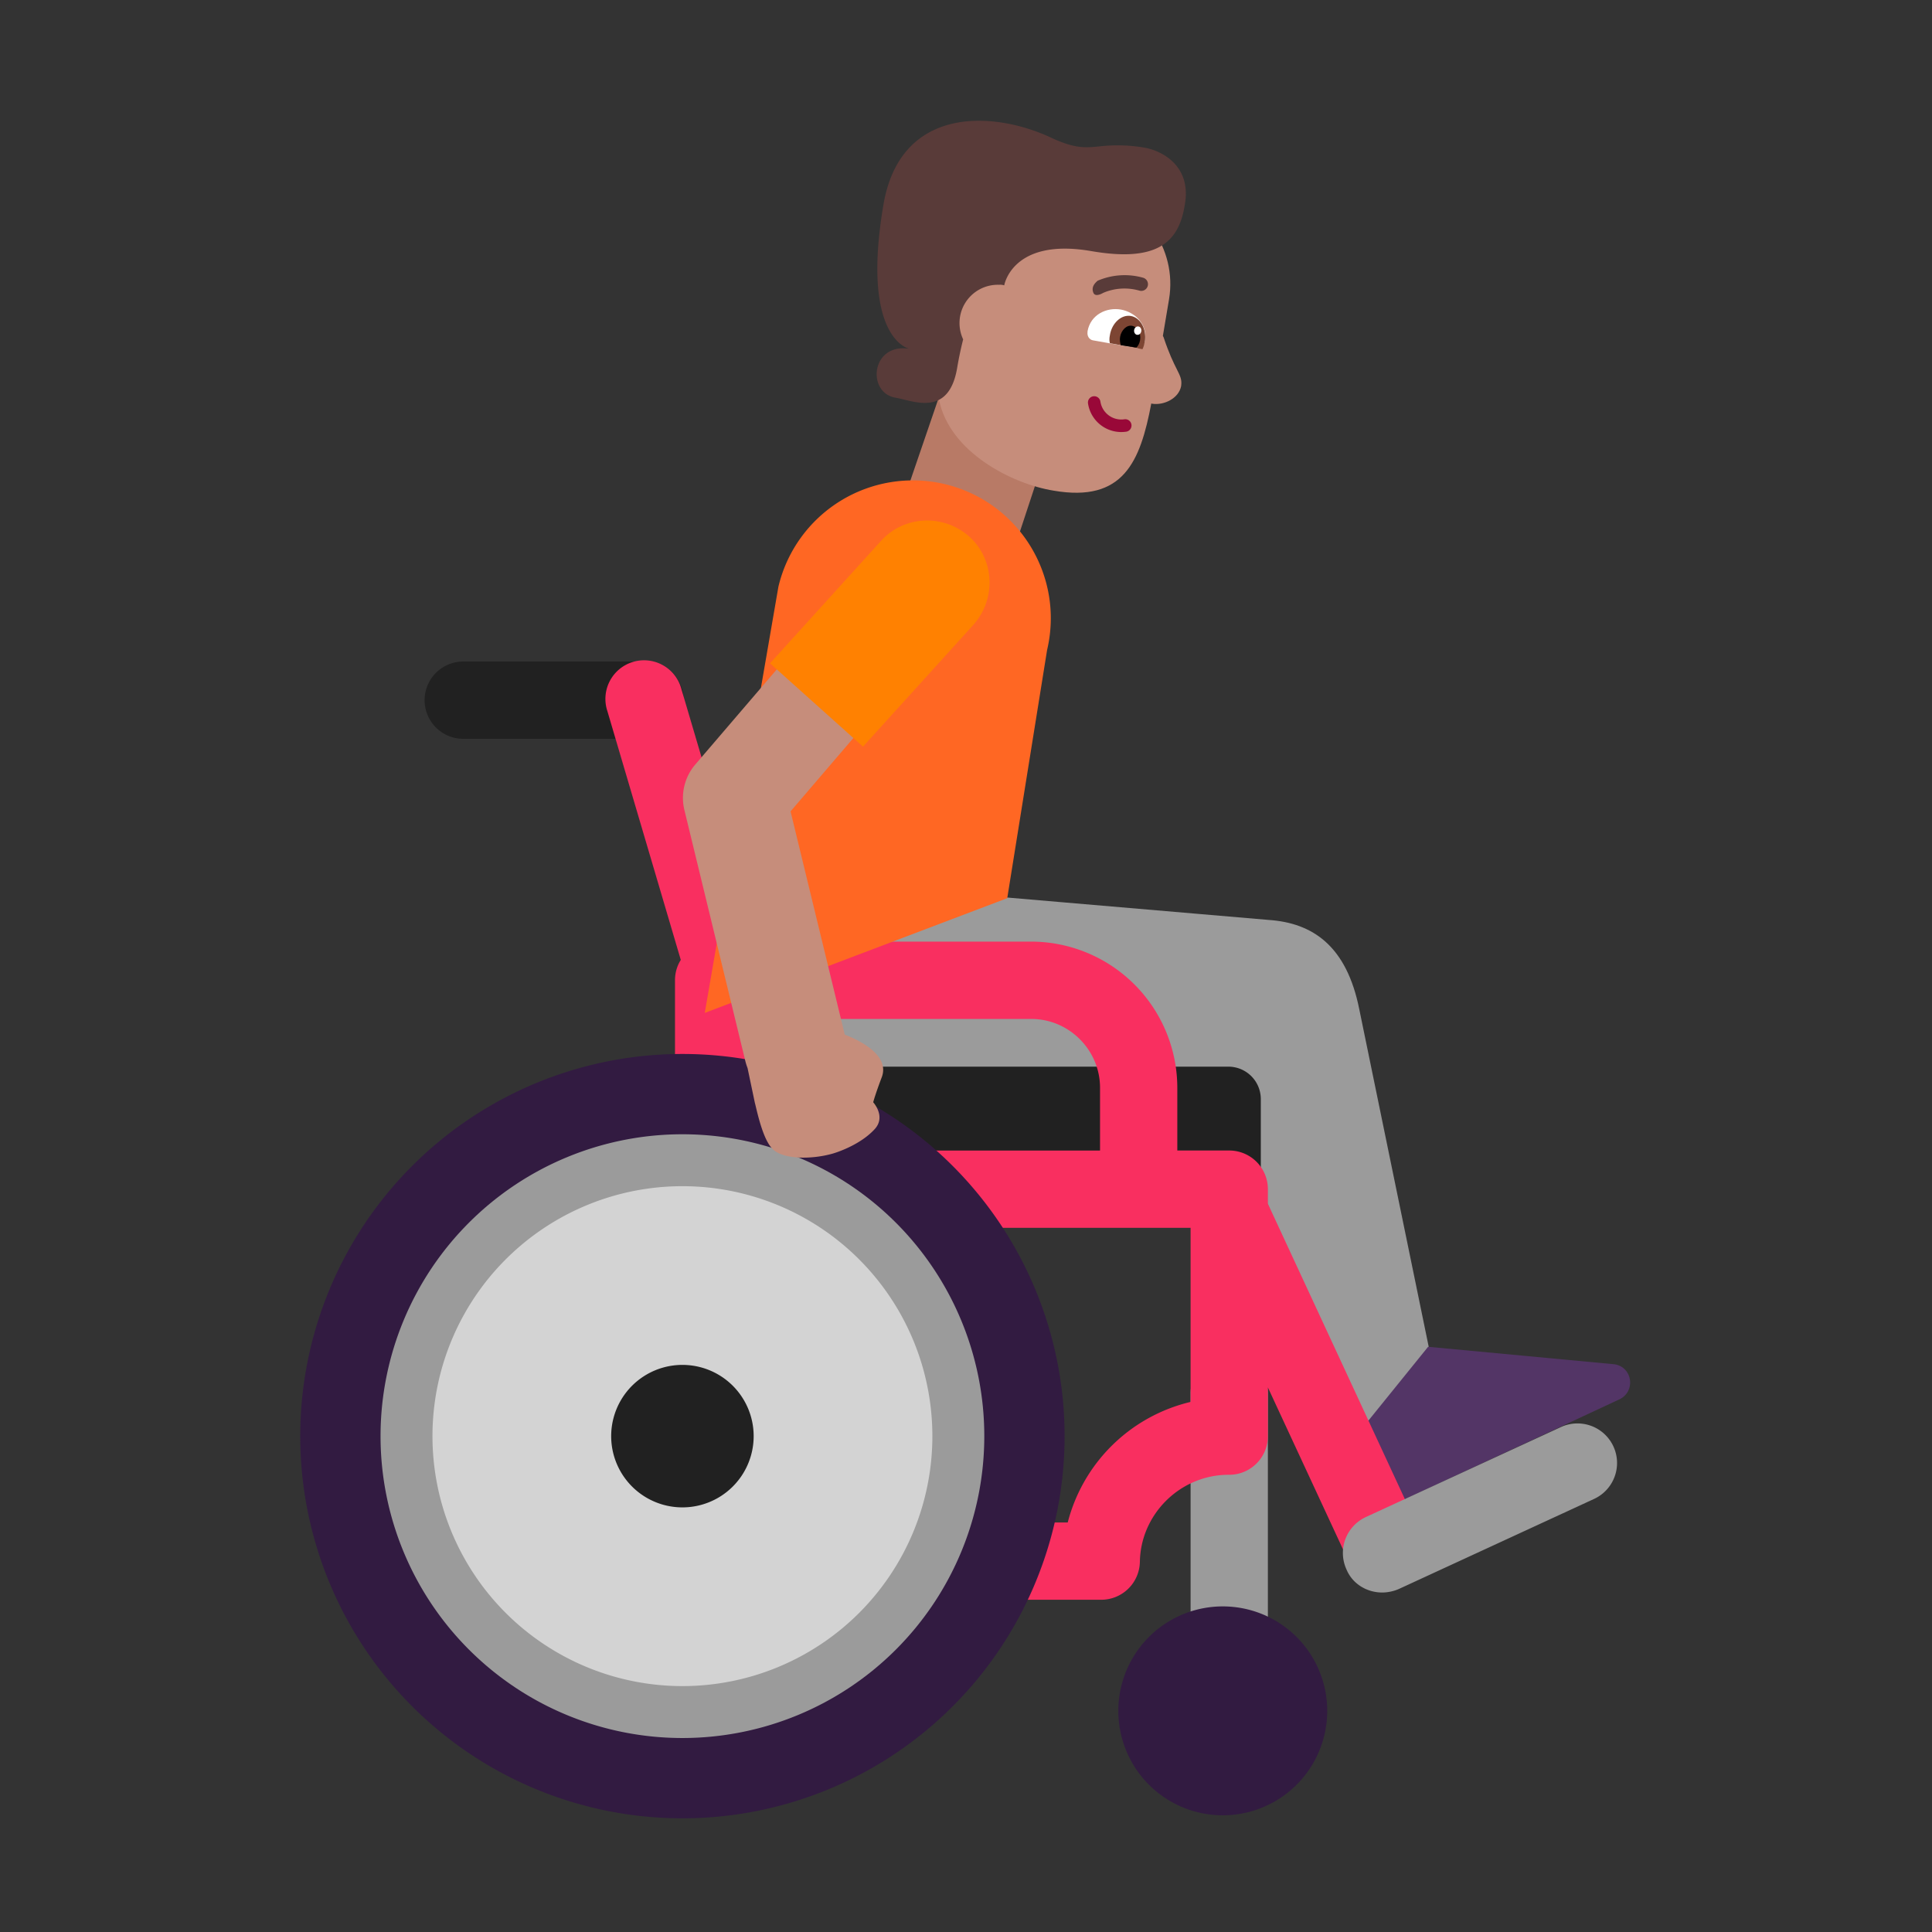 <svg xmlns="http://www.w3.org/2000/svg" width="1em" height="1em" viewBox="0 0 32 32"><rect x="0" y="0" width="32" height="32" fill="#333333" stroke="none"/><g fill="none"><path fill="#9B9B9B" d="m23.664 22.307l-1.15-5.59c-.21-1.05-.77-1.43-1.5-1.48l-4.32-.37l-4.36-.2s-.78 2.98.37 2.98l7.1.14c.18 0 .34.11.4.27l2.39 5.69z"/><path fill="#533566" d="m22.554 23.667l.49 1.04c.05.11.18.15.28.1l3.5-1.63c.27-.13.22-.53-.08-.58l-3.09-.29z"/><path fill="#212121" d="M10.683 10.957a.64.64 0 0 1 0 1.28h-3.01a.64.64 0 1 1 0-1.28zm9.66 6.71h-7.96v2.47h8.5v-1.93c0-.3-.24-.54-.54-.54"/><path fill="#9B9B9B" d="M20.36 22.437a.64.64 0 0 0-.64.64v5.24a.64.64 0 1 0 1.28 0v-5.24a.64.64 0 0 0-.64-.64"/><path fill="#F92F60" d="M10.06 11.778a.64.64 0 1 1 1.227-.362l1.234 4.18h4.559a2.424 2.424 0 0 1 2.42 2.42v1.04h.86a.64.64 0 0 1 .64.64v.242l2.514 5.42a.64.64 0 0 1-1.161.538L21 22.98v.807a.64.64 0 0 1-.64.64h-.01c-.8 0-1.456.65-1.47 1.44a.64.64 0 0 1-.64.63h-6.25a.64.64 0 0 1-.64-.64V20.13a.64.64 0 0 1-.17-.434v-3.46c0-.124.035-.24.096-.337zm2.4 7.279h5.76v-1.04c0-.627-.514-1.14-1.14-1.14h-4.62zm6.407 1.28H12.63v4.88h5.055a2.76 2.76 0 0 1 2.035-1.997v-2.883z"/><path fill="#321B41" d="M4.973 23.787a6.33 6.33 0 1 0 12.66 0a6.33 6.33 0 0 0-12.66 0m13.55 4.55a1.73 1.73 0 1 0 3.46 0a1.73 1.73 0 0 0-3.46 0"/><path fill="#9B9B9B" d="M6.303 23.787a5 5 0 1 0 10 0a5 5 0 0 0-10 0m16.87 2.53c-.09.04-.19.06-.28.06c-.25 0-.49-.14-.59-.38a.655.655 0 0 1 .32-.87l3.23-1.49a.655.655 0 1 1 .55 1.19z"/><path fill="#D3D3D3" d="M11.303 27.927a4.14 4.14 0 1 1 0-8.28a4.14 4.14 0 0 1 0 8.28"/><path fill="#212121" d="M11.303 24.967a1.18 1.18 0 1 1 0-2.36a1.18 1.18 0 0 1 0 2.36"/><path fill="#B87A66" d="m15.593 6.457l-.63 1.84l1.88.66l.62-1.88z"/><path fill="#FF6723" d="M15.643 8.017c1.23.29 1.99 1.52 1.7 2.75l-.66 4.11l-5.01 1.9l1.22-7.06a2.29 2.29 0 0 1 2.75-1.7"/><path fill="#C68D7B" d="M14.497 9.183a.852.852 0 0 1 1.293 1.108l-2.696 3.148l.898 3.698c.19.072.762.324.611.71c-.11.29-.14.41-.14.41s.22.24.02.45c-.26.28-.69.4-.69.4c-.35.1-.83.1-1-.08c-.143-.144-.232-.518-.283-.734l-.007-.026l-.121-.576a1 1 0 0 1-.036-.113l-1.01-4.16a.85.85 0 0 1 .18-.755z"/><path fill="#FF8101" d="m12.754 10.987l1.84-2.03c.38-.42 1.03-.45 1.46-.07c.42.38.45 1.03.07 1.46l-1.83 2.02z"/><path fill="#C68D7B" d="M17.453 8.127c-.69-.11-1.73-.64-1.9-1.51l-.11-1.14l-.14-1.2c.15-.84.95-1.41 1.79-1.27l1 .17c.84.14 1.41.94 1.27 1.78l-.102.606l.012.024c.09.271.165.422.218.527c.059.118.088.176.072.283c-.04.2-.28.32-.48.29l-.014-.004c-.183.965-.462 1.642-1.616 1.444"/><path fill="#fff" d="M18.833 5.767c.06.01.11-.04.13-.11v-.01c.05-.28-.17-.48-.4-.52s-.5.08-.55.36v.01c-.01.07.03.13.09.14z"/><path fill="#7D4533" d="M18.923 5.784c.02-.04.03-.08.04-.13c.03-.2-.07-.39-.23-.42s-.32.12-.35.32c-.01.05-.01.09 0 .13z"/><path fill="#000" d="M18.823 5.757q.045-.045.06-.12c.02-.12-.04-.22-.13-.24s-.18.07-.2.18c-.01.05 0 .1.01.14z"/><path fill="#fff" d="M18.833 5.546c-.033-.006-.054-.041-.048-.08c.006-.038.038-.064.07-.059c.034.006.055.041.048.08c-.006.038-.038.064-.07.058"/><path fill="#990838" d="M18.107 6.564a.104.104 0 0 0-.086.119a.557.557 0 0 0 .639.466a.104.104 0 0 0-.033-.205a.35.35 0 0 1-.401-.294a.104.104 0 0 0-.119-.086"/><path fill="#593B39" d="M16.633 4.727s.13-.79 1.43-.57c1.09.19 1.46-.13 1.56-.76c.12-.65-.38-.9-.66-.95a2.6 2.6 0 0 0-.755-.022c-.233.023-.405.04-.805-.148c-.97-.45-2.49-.52-2.77 1.11c-.38 2.24.43 2.39.43 2.39c-.64-.1-.71.73-.23.81q.06.011.134.03c.309.076.765.188.886-.52a6 6 0 0 1 .1-.476a.634.634 0 0 1 .592-.904c.053-.005.088.01.088.01"/><path fill="#593B39" d="m18.265 4.855l.001-.001l.008-.004l.032-.013a.9.9 0 0 1 .567-.023a.11.11 0 0 0 .06-.214a1.13 1.13 0 0 0-.753.05c-.058.05-.106.112-.07.2c.017.04.064.054.155.005"/></g></svg>